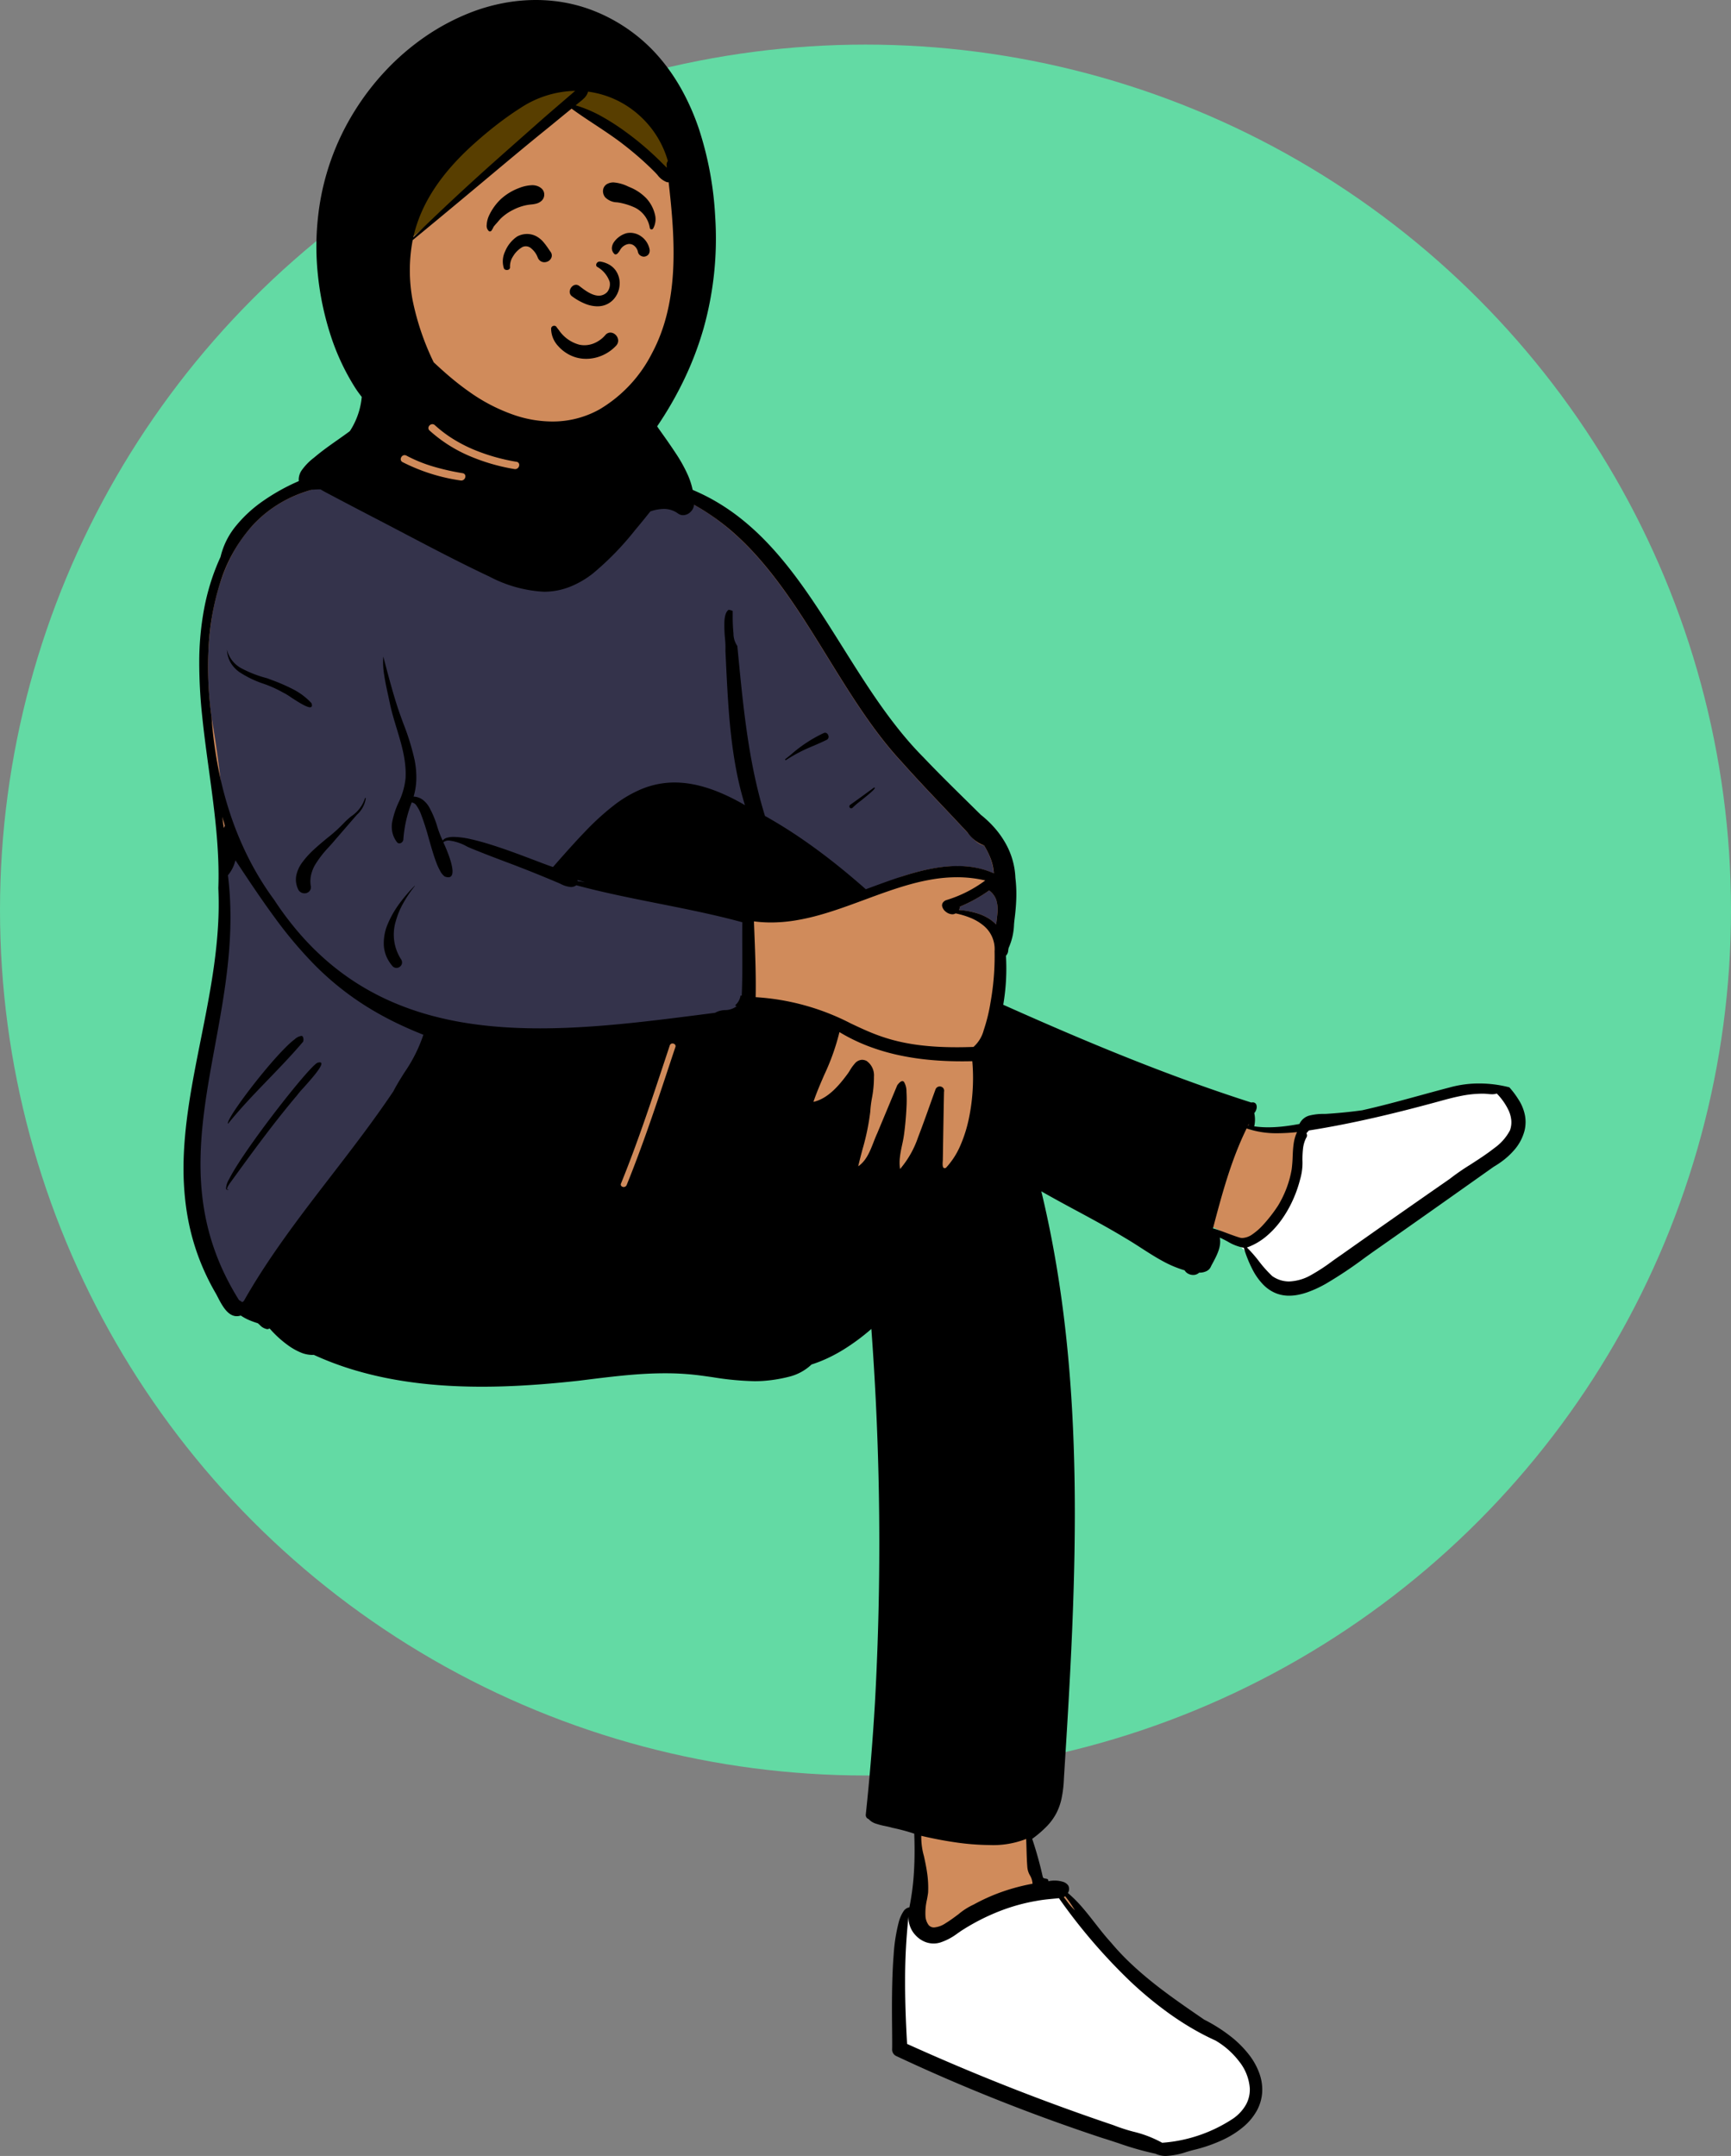 <svg xmlns="http://www.w3.org/2000/svg" width="300" height="373.673" viewBox="0 0 300 373.673">
  <rect x="0" y="0" width="300" height="373.673" fill="#808080" stroke="none"/>
  <g id="timline-4" transform="translate(12148.525 -6368.27)">
    <circle id="Ellipse_138" data-name="Ellipse 138" cx="150" cy="150" r="150" transform="translate(-12148.525 6376)" fill="#63DAA4"/>
    <g id="Group_253" data-name="Group 253" transform="translate(392 41.553)">
      <g id="Group_252" data-name="Group 252" transform="translate(-12508.722 6391.686)">
        <g id="pose_sitting_crossed_legs" data-name="pose/sitting/crossed_legs" transform="translate(0 0)">
          <path id="_Skin" data-name="✋ Skin" d="M228.654,124.119a19.377,19.377,0,0,0-4.177-.517c-4.832-.284-9.758,2.019-14.5,3.058-2.074.513-4.27,1.116-6.489,1.566-1.97.267-4.007.468-6.055.6-1.655.05-3.581-.077-4.146,1.663a25.307,25.307,0,0,1-9.443.365,5.592,5.592,0,0,0,.159-3.155c.155-.258.366-.607.479-.842H184.1c-5.567-2.228-11.586-3.75-17.182-6.059-7.3-2.632-18.061-7.719-26.5-11.192a36.673,36.673,0,0,0,.541-9.412l.339-.274a6.258,6.258,0,0,1,.6-1.887,18.058,18.058,0,0,0,.565-3.692,26.879,26.879,0,0,0-.05-8.624c-.262-3.76-2.8-6.659-5.53-8.984-3.356-3.319-6.715-6.557-9.991-10-18.13-18.483-19.564-41.762-47.945-48.837l-.014-.11c-.224-.249-.315-.447-.57-.053-.937-.359-2.106-.329-2.89-.936A11.211,11.211,0,0,1,72.45,12.31c-.5-3.291-.146-8.364-3.029-10.469-3.2-1.918-20.217-3.284-21.685.91a5.884,5.884,0,0,0-1.609,3.271c-.948,1.793-1.546,3.782-2.5,5.6C41.6,15.708,40.28,14.8,36.7,15.736c-.389-.867-1.57-.692-2.431-.567C23.84,16.635,11.13,20.633,6.667,30.432l.38-.049c-7.7,14.475-2.708,32.884-1.33,48.224a128.81,128.81,0,0,1-3.189,40.055c-3.718,13.493-3.931,28.586,3.445,40.8.75,1.4,1.663,3.374,3.278,2.5a9.633,9.633,0,0,0,3.253,1.534,10.4,10.4,0,0,0,1.167.933c.019.027.657-.341.69-.351,1.206,1.721,67.425,7.473,74.3,8.366,6.054.73,14.054,2.594,18.988-1.773,4.077-1.165,8.344-4.2,11.6-7.209,1.977,28.676,3.071,87.4,4.835,87.814.772.262,1.814.575,2.688.826.005,2.06.159,4.4,0,6.426-.271,2.288-.957,4.989-1.268,7.393-1.335-.089-1.727,1.25-1.883,2.159-1.152,7.513-1.118,13.57-1.035,21.827,13.548,7.98,29.426,12.369,44.67,17.527,1.46,1.1,4.624-.09,6.31-.386,5.853-1.152,12.5-4.562,11.027-10.812-1.082-4.706-5.624-7.414-9.447-10.183a125.008,125.008,0,0,1-12.44-9.667,71.521,71.521,0,0,1-7.965-8.444c-1.142-1.526-2.359-4.033-3.895-5.158,1.622-1.925-1.656-.121-2.9-.009a95.328,95.328,0,0,0-2.718-10.033l1.054.048c3.46-3.231,5.4-18.742,5.64-23.343,1.734-30,1.693-64.572-5.264-89.835,5.284,3.254,11.079,5.972,16.334,9.19,3.314,1.941,6.676,4.637,10.39,5.578a.9.9,0,0,0,1.611.285c.665.082,1.521-.194,1.595-.5.68-1.391,1.665-2.889,1.547-4.4l-.912-2.116c2.044.831,4.266,2.579,6.448,2.74,4.407,14.716,13.09,6.472,21.445.745,5.042-3.523,10.558-7.414,15.865-11.171,4.5-3.582,13.292-6.98,8.983-14.075" transform="translate(0.982 0)" fill="#d08b5b"/>
          <path id="_Top" data-name="👕 Top" d="M8.256,144.615C5.921,141.851-.086,130.79,0,118.688.1,105.5,6.4,90.812,6.548,77.335a179.356,179.356,0,0,0-2.672-34c-2.02-14.9.4-34.565,17.2-39.415A45.361,45.361,0,0,1,35.458,0c.392.081.647.495.859.922l.043.089.089.188c2.1,6.352,8.77,9.9,14.782,12.253l.367.143.373.143c9.822,4.361,26.12,2.328,27.642-10.416,23.014,6.117,29.249,32.012,43.9,47.783,3.434,3.854,7.043,7.545,10.559,11.322,1.109,1.088,2.123,2.723,3.672,3.107a10.4,10.4,0,0,1,1.709,4.838c-4.977-2.225-10.594-1.168-15.861.516-1.537.491-17.345,8.306-26.551,6.449-.471-.1.418,18.524-.5,18.774-7.965,2.171-32.276,4.332-37.15,3.043-7.914-2.093-17.779,10.594-26.945,23.281-8.492,11.754-16.385,23.508-21.569,23.508A3.343,3.343,0,0,1,8.256,144.615ZM133.4,76.711a1.223,1.223,0,0,0,.185-.588,25.166,25.166,0,0,0,5.048-2.794c1.315.937,1.592,2.386,1.44,4.006-.06.629-.139,1.259-.219,1.887C138.2,77.506,135.755,76.9,133.4,76.711Z" transform="translate(0.981 16.041)" fill="#34334B"/>
          <path id="_Shoes" data-name="👟 Shoes" d="M45.046,183.279h0l-.177-.109a10.627,10.627,0,0,0-1.833-.9c-.656-.253-1.473-.515-2.733-.876l-.984-.282-.406-.119-.2-.06c-.863-.259-1.43-.453-2.023-.693l-.19-.078-.636-.215c-5.684-1.925-11.416-4.021-17.037-6.228s-11.262-4.579-16.8-7.059l-.653-.294-1-.452-.023-.395c-.262-4.467-.375-8.339-.344-11.837a99.809,99.809,0,0,1,.58-10.227l.024-.212,1.3.123a3.607,3.607,0,0,0,.222,1.542,3.884,3.884,0,0,0,.8,1.288,3.687,3.687,0,0,0,2.674,1.217,3.281,3.281,0,0,0,1.052-.174l.073-.025.034-.011.1-.031A8.328,8.328,0,0,0,9.1,145.96l.74-.507.188-.127.136-.09.2-.125.091-.057a37.885,37.885,0,0,1,6.362-3.207,33.316,33.316,0,0,1,6.649-1.831c.362-.066.745-.125,1.171-.178l.462-.055.475-.05,1.475-.144.578-.062.222.312c8.5,11.927,17.448,20.112,26.6,24.327l.32.146.03.017A14.863,14.863,0,0,1,58.4,167.3a11.277,11.277,0,0,1,2.239,3.714,7.44,7.44,0,0,1,.415,2.225,6.087,6.087,0,0,1-.315,2.1,7.4,7.4,0,0,1-2.878,3.624l-.09.063-.015.01a26.682,26.682,0,0,1-5.952,2.9,25.2,25.2,0,0,1-6.394,1.316l-.159.01ZM67.221,33.989a5.66,5.66,0,0,1-1.653-.243A5.961,5.961,0,0,1,64.01,33l-.079-.053-.035-.024-.119-.107-.1-.091-.1-.091-.1-.092a20.019,20.019,0,0,1-1.7-1.927l-.613-.763-.245-.3-.181-.22-.129-.155a14.547,14.547,0,0,0-1.043-1.139l-.113-.109-.774-.737,1.008-.355c3.9-1.37,7.333-5.758,8.756-11.179l.048-.187.01-.029a7.774,7.774,0,0,0,.36-2.569l.012-.886.006-.292.005-.2L68.9,11.3a6.71,6.71,0,0,1,.645-3.06l.056-.109.018-.035.023-.033c.027-.04.03-.046.019-.067l-.232-.393.275-.351c.119-.152.25-.3.411-.473l.068-.071.152-.157.216-.034c3.377-.534,6.806-1.194,10.483-2.017,3.545-.794,7.346-1.746,11.62-2.911l.838-.229.417-.112.282-.075.279-.073C95.862.738,96.9.509,97.831.36a16.953,16.953,0,0,1,2.756-.227h.233l.163,0c.173,0,.321.012.587.036l.266.024.122.01.118.009c.136.009.25.014.348.014a1.617,1.617,0,0,0,.54-.076l.027-.009L103.395,0l.294.315a11.455,11.455,0,0,1,2.177,3.114,5.965,5.965,0,0,1,.517,1.956,4.732,4.732,0,0,1-.245,1.915l-.035.1-.008.019a7.423,7.423,0,0,1-1.9,2.477,30.752,30.752,0,0,1-3.813,2.841l-.5.325-.359.232-.055.036c-.643.416-1.614,1.044-1.955,1.27l-.189.126c-.787.527-1.364.943-1.813,1.311l-.076.063-1.095.761-2.253,1.569-1.672,1.166-1.15.8c-4.46,3.114-8.642,6.051-12.786,8.979l-.211.143-.166.114-.238.166-.336.238-1.115.8-.223.158-.22.154-.222.154-.225.154L73.3,31.6a18.493,18.493,0,0,1-3.042,1.718,7.886,7.886,0,0,1-2.676.657C67.461,33.985,67.339,33.989,67.221,33.989Z" transform="translate(124.396 123.8)" fill="#fff"/>
          <path id="_Ink" data-name="🖍 Ink" d="M170.3,303.794a4.171,4.171,0,0,1-1.837-.385,52.2,52.2,0,0,1-6.418-1.827c-.92-.3-1.871-.62-2.8-.9-6.12-2.025-12.217-4.242-18.123-6.59-5.974-2.374-11.91-4.944-17.644-7.639a1.239,1.239,0,0,1-.669-1.1c.022-.642.011-1.78,0-3.22v-.006c-.036-3.482-.089-8.744.267-13.185a29.8,29.8,0,0,1,.895-5.716,6.28,6.28,0,0,1,.778-1.783,1.537,1.537,0,0,1,1.052-.74,43.363,43.363,0,0,0,.805-6.352c.113-1.964.125-4.063.039-6.417a33.783,33.783,0,0,0-3.828-1.024c-.356-.112-.763-.2-1.195-.29a12.528,12.528,0,0,1-1.626-.422,2.833,2.833,0,0,1-1.264-.8.732.732,0,0,1-.372-.286.788.788,0,0,1-.11-.525c.662-6.2,1.194-12.694,1.582-19.288a503.407,503.407,0,0,0-.62-64.842,37.273,37.273,0,0,1-4.877,3.607,27.639,27.639,0,0,1-2.67,1.443,23.208,23.208,0,0,1-2.82,1.11,8.677,8.677,0,0,1-3.935,2.129,25.234,25.234,0,0,1-4.518.722c-.466.029-.952.043-1.444.043a51.009,51.009,0,0,1-7.184-.684c-.811-.116-1.649-.236-2.474-.34a46.35,46.35,0,0,0-5.838-.347c-1.952,0-4.059.1-6.441.315-2.213.2-4.479.472-6.43.715l-2.126.265c-3,.329-5.722.571-8.322.741-2.993.2-5.753.29-8.439.29-2.6,0-5.121-.093-7.5-.277-2.564-.2-5.057-.508-7.411-.923a63.363,63.363,0,0,1-7.235-1.7,54.234,54.234,0,0,1-6.973-2.621c-.1.009-.209.014-.315.014a5.321,5.321,0,0,1-2.024-.457,10.9,10.9,0,0,1-2.026-1.145,18.866,18.866,0,0,1-3.292-2.993.8.8,0,0,1-.426.126,2.269,2.269,0,0,1-1.289-.742c-.115-.1-.224-.2-.331-.285a14.093,14.093,0,0,1-1.506-.546,8.2,8.2,0,0,1-1.439-.788,2.228,2.228,0,0,1-.691.116c-1.591,0-2.588-1.93-3.317-3.339-.089-.173-.182-.351-.27-.515a41.476,41.476,0,0,1-2.683-5.473,39.968,39.968,0,0,1-1.745-5.474,42.654,42.654,0,0,1-.939-5.479A50.216,50.216,0,0,1,0,132.472c.008-1.761.1-3.562.272-5.5.156-1.732.378-3.539.678-5.525.558-3.691,1.312-7.472,2.041-11.128h0c.847-4.245,1.722-8.634,2.321-13.007.322-2.355.539-4.511.664-6.59a62.4,62.4,0,0,0,.061-6.658c.058-1.629.051-3.3-.022-5.1-.065-1.608-.181-3.286-.354-5.13-.322-3.426-.8-6.921-1.261-10.3h0c-.42-3.078-.855-6.262-1.171-9.382a87.05,87.05,0,0,1-.5-9.315,50.351,50.351,0,0,1,.842-9.188A40.507,40.507,0,0,1,4.7,31.111a38.019,38.019,0,0,1,1.721-4.473,13.2,13.2,0,0,1,2.663-5.359,22.7,22.7,0,0,1,4.758-4.366,35.192,35.192,0,0,1,5.847-3.28,39.233,39.233,0,0,1,5.928-2.1c.536-.088,1.415-.323,2.434-.6A34.2,34.2,0,0,1,35.63,9.5a4.688,4.688,0,0,1,1.672.248,1.471,1.471,0,0,1,.912.856,1.592,1.592,0,0,1,.917-.573,4.611,4.611,0,0,1,1.107-.1A4.709,4.709,0,0,0,42.952,7.6,26.168,26.168,0,0,0,44.792,3.75C45.623,1.738,46.34,0,47.3,0a.993.993,0,0,1,.488.141c1.032.9.17,2.355-.591,3.641a7.846,7.846,0,0,0-.784,1.547l-.189.371a16.9,16.9,0,0,1-1.471,2.455,6.927,6.927,0,0,1-2.106,1.916,1.865,1.865,0,0,1-.955.483,8.51,8.51,0,0,1-1.206.16h0c-.734.062-1.427.121-1.691.5a.852.852,0,0,0-.067.735c.748,2.463,2.983,4.83,6.644,7.035a40.253,40.253,0,0,0,4.852,2.456c1.445.621,2.959,1.192,4.5,1.7A23.665,23.665,0,0,0,58.9,24.26a26.043,26.043,0,0,0,4.541.4,22.287,22.287,0,0,0,4.971-.537,15.818,15.818,0,0,0,4.458-1.717,11.274,11.274,0,0,0,3.442-3.055A11.05,11.05,0,0,0,78.235,14.8,6.005,6.005,0,0,1,75,12.842a10.233,10.233,0,0,1-1.265-1.71A11.842,11.842,0,0,1,72.8,9.156a9.945,9.945,0,0,1-.65-3.688A6.077,6.077,0,0,1,72.419,3.8a4.206,4.206,0,0,1,.74-1.385,15.587,15.587,0,0,0,.857,4.869,9.621,9.621,0,0,0,2.728,4.071l.143.131a5.209,5.209,0,0,0,.7.559,1.49,1.49,0,0,0,.79.272.941.941,0,0,0,.145-.011.933.933,0,0,1,.778-.416,1.411,1.411,0,0,1,1.236.915,36.328,36.328,0,0,1,6,1.566,34.323,34.323,0,0,1,5.281,2.407,36.747,36.747,0,0,1,4.665,3.129,44.073,44.073,0,0,1,4.154,3.734c1.26,1.281,2.486,2.661,3.746,4.219,1.123,1.389,2.25,2.89,3.442,4.587,2.217,3.155,4.338,6.535,6.389,9.8h0c2.095,3.338,4.261,6.79,6.545,10.031,1.231,1.746,2.4,3.29,3.56,4.722,1.308,1.608,2.583,3.034,3.9,4.36,2.509,2.642,5.149,5.239,7.7,7.751.739.726,1.5,1.478,2.261,2.229a18.331,18.331,0,0,1,2.353,2.225,15.789,15.789,0,0,1,1.861,2.586,13.2,13.2,0,0,1,1.781,6.1,23.592,23.592,0,0,1,.151,3.7c-.037,1.126-.143,2.337-.323,3.7l-.023.223q-.022.22-.043.451a10.7,10.7,0,0,1-.926,4.081,3.725,3.725,0,0,0-.079.415,1.412,1.412,0,0,1-.394.952,37.175,37.175,0,0,1-.468,8.494l1.242.554c7.833,3.489,14.394,6.275,20.649,8.766,7.5,2.987,14.4,5.48,21.087,7.622a1.355,1.355,0,0,1,.241-.023.64.64,0,0,1,.637.379,1.2,1.2,0,0,1,.029.753,1.708,1.708,0,0,1-.378.73,5.213,5.213,0,0,1-.01,2.293,17.161,17.161,0,0,0,2.431.166,23.651,23.651,0,0,0,2.714-.166c.811-.093,1.691-.228,2.69-.413a2.659,2.659,0,0,1,1.813-1.478,9.911,9.911,0,0,1,2.452-.262h.006l.382-.01c2.13-.134,4.222-.343,6.22-.622,3.385-.756,6.786-1.687,10.074-2.587,1.652-.452,3.36-.92,5.045-1.359a19.08,19.08,0,0,1,5.169-.7,20.891,20.891,0,0,1,5.219.668,14.588,14.588,0,0,1,1.553,2.062,7.8,7.8,0,0,1,1.154,2.8,6.312,6.312,0,0,1-.07,2.633,8.267,8.267,0,0,1-1.931,3.528,12.56,12.56,0,0,1-1.575,1.487,15.471,15.471,0,0,1-1.848,1.261c-6.619,4.693-13.678,9.691-20.8,14.672l-.505.36c-.362.259-.74.532-1.074.772a72.574,72.574,0,0,1-6.7,4.467,20.015,20.015,0,0,1-3.266,1.5,11.56,11.56,0,0,1-1.576.423,8.237,8.237,0,0,1-1.524.15,6.146,6.146,0,0,1-2.314-.434,6.471,6.471,0,0,1-2.11-1.416,10.74,10.74,0,0,1-1.862-2.568,21.65,21.65,0,0,1-1.572-3.891,8.243,8.243,0,0,1-2.819-1.089c-.44-.234-.894-.477-1.351-.671.327,1.519-.492,3.054-1.214,4.407-.1.181-.2.369-.292.553a1.593,1.593,0,0,1-.829.87,2.8,2.8,0,0,1-1.2.245h-.033a1.464,1.464,0,0,1-1.037.4,1.838,1.838,0,0,1-.856-.213,1.525,1.525,0,0,1-.625-.591,19.149,19.149,0,0,1-3.9-1.653c-1.241-.677-2.456-1.46-3.631-2.218-.888-.572-1.806-1.164-2.726-1.7-2.781-1.689-5.689-3.259-8.5-4.777l-.008,0c-2-1.079-4.067-2.195-6.072-3.345.976,4.042,1.837,8.253,2.559,12.516.689,4.066,1.273,8.312,1.738,12.621.44,4.076.787,8.349,1.032,12.7.23,4.072.378,8.363.441,12.753.111,7.69-.03,16.052-.431,25.564-.357,8.477-.873,16.886-1.415,25.472l-.015.306a20.611,20.611,0,0,1-.394,3.266,10.121,10.121,0,0,1-.915,2.6,9.921,9.921,0,0,1-1.633,2.241,19.431,19.431,0,0,1-2.548,2.191,65.886,65.886,0,0,1,1.837,6.6c.078.236.286.264.487.291.246.033.479.064.482.453a4.875,4.875,0,0,1,1.073-.112,4.673,4.673,0,0,1,1.4.2,1.689,1.689,0,0,1,.971.659,1.276,1.276,0,0,1-.069,1.291,22.4,22.4,0,0,1,2.49,2.489c.768.884,1.5,1.826,2.215,2.737l0,0c.873,1.118,1.775,2.273,2.748,3.335a42.858,42.858,0,0,0,3.585,3.784c1.191,1.121,2.486,2.231,3.958,3.4,2.733,2.161,5.659,4.168,8.489,6.109l.146.1a27.542,27.542,0,0,1,4.58,2.9,18.2,18.2,0,0,1,3.231,3.239,11.614,11.614,0,0,1,1.829,3.408,8.127,8.127,0,0,1,.376,3.4,7.669,7.669,0,0,1-.949,2.922,10.037,10.037,0,0,1-2.21,2.651,15.89,15.89,0,0,1-3.509,2.254,26.321,26.321,0,0,1-4.845,1.729l-.156.036c-.447.108-.905.242-1.39.384A13.139,13.139,0,0,1,170.3,303.794Zm-44.639-41.586a100.749,100.749,0,0,0-.6,11.068c-.013,3.3.1,6.929.345,11.1,5.823,2.635,11.773,5.152,17.685,7.481,5.951,2.345,12.022,4.561,18.043,6.589a30.666,30.666,0,0,0,3.434,1.124,19.982,19.982,0,0,1,5.048,1.938,25.624,25.624,0,0,0,12.188-4.124,7.342,7.342,0,0,0,2.361-2.532,5.433,5.433,0,0,0,.635-2.8,8.457,8.457,0,0,0-1.853-4.65,14.107,14.107,0,0,0-4.083-3.611,44.048,44.048,0,0,1-4-2.068c-1.279-.744-2.572-1.578-3.845-2.479a65.186,65.186,0,0,1-7.182-5.95,98.229,98.229,0,0,1-12.117-14.178c-.345.037-.7.071-1.009.1-.891.085-1.813.174-2.723.341a32.758,32.758,0,0,0-6.63,1.837,37.256,37.256,0,0,0-6.151,3.112c-.351.219-.7.458-1.032.688a10.339,10.339,0,0,1-2.811,1.533,3.963,3.963,0,0,1-3.077-.141,4.515,4.515,0,0,1-1.4-1.029A4.463,4.463,0,0,1,125.656,262.208Zm2.2-13.9a12.14,12.14,0,0,0,.459,3.5v0c.192.878.409,1.873.558,2.934a17.593,17.593,0,0,1,.168,3.422c-.052.394-.127.8-.2,1.2h0a10.346,10.346,0,0,0-.254,2.915,2.889,2.889,0,0,0,.534,1.478,1.2,1.2,0,0,0,.959.432,4.19,4.19,0,0,0,2-.739c.73-.438,1.493-1.007,2.231-1.558a11.532,11.532,0,0,1,2.627-1.672A32.936,32.936,0,0,1,141.9,258a34.979,34.979,0,0,1,5.245-1.387,3.036,3.036,0,0,0-.44-1.436,3.4,3.4,0,0,1-.449-1.327c-.094-1.093-.124-2.183-.154-3.236v-.006c-.016-.574-.033-1.167-.059-1.762a15.6,15.6,0,0,1-6.32,1.06,43.3,43.3,0,0,1-6.321-.525C131.613,249.113,129.746,248.751,127.857,248.306Zm24.948,10.476a1.926,1.926,0,0,1-.253.141c.193.233.381.478.562.715a10.936,10.936,0,0,0,1.4,1.6l-.325-.5A19.709,19.709,0,0,0,152.805,258.781ZM9,79.222H9A6.361,6.361,0,0,1,7.7,81.82c.156,1.263.271,2.563.343,3.863.068,1.238.1,2.518.092,3.8-.014,2.371-.152,4.809-.423,7.454-.5,4.906-1.392,9.743-2.252,14.421h0v0c-.665,3.62-1.353,7.362-1.831,11.009-.257,1.961-.437,3.748-.549,5.464-.125,1.922-.164,3.708-.117,5.46a47.6,47.6,0,0,0,.456,5.475,42.163,42.163,0,0,0,1.169,5.509,41.621,41.621,0,0,0,2.022,5.561,45.622,45.622,0,0,0,3.016,5.632,2.525,2.525,0,0,1,.549.348c.077-.051.164-.111.273-.189,1.04-1.84,2.162-3.684,3.432-5.636,1.131-1.739,2.354-3.525,3.738-5.46,2.572-3.6,5.325-7.171,7.988-10.629,3.644-4.732,7.411-9.626,10.769-14.64.551-1.077,1.214-2.135,1.915-3.256a25.874,25.874,0,0,0,3.283-6.539c-2.04-.806-3.987-1.682-5.786-2.6a53.821,53.821,0,0,1-5-2.9,49.916,49.916,0,0,1-8.233-6.782,73.3,73.3,0,0,1-6.868-8.2c-2.205-3-4.423-6.331-6.69-9.762Zm216.059,40.457a19.237,19.237,0,0,0-3.8.419c-1.223.246-2.408.565-3.72.927-4.1,1.122-7.758,2.046-11.177,2.826-4.007.913-7.707,1.635-11.314,2.205a6.185,6.185,0,0,0-.434.492.693.693,0,0,1-.039.78,5.461,5.461,0,0,0-.552,1.87,17.286,17.286,0,0,0-.1,1.985v0a10.3,10.3,0,0,1-.406,3.364,21.482,21.482,0,0,1-1.275,3.61,20.045,20.045,0,0,1-1.987,3.436,15.231,15.231,0,0,1-2.66,2.862,10.955,10.955,0,0,1-3.292,1.886,23.426,23.426,0,0,1,2.067,2.359,20.967,20.967,0,0,0,2.324,2.6,5.34,5.34,0,0,0,1.45.709,5.008,5.008,0,0,0,1.469.217,8.25,8.25,0,0,0,3.84-1.134,32.427,32.427,0,0,0,3.581-2.339c.515-.369,1-.718,1.468-1.032,5.97-4.218,12.16-8.554,18.924-13.255A39.929,39.929,0,0,1,223,131.992h0c1.428-.921,2.9-1.872,4.158-2.869a8.851,8.851,0,0,0,2.727-3.078,4.092,4.092,0,0,0,.231-1.769,5.34,5.34,0,0,0-.457-1.691,10.824,10.824,0,0,0-2.057-2.933,2.366,2.366,0,0,1-.815.124c-.247,0-.5-.024-.748-.047h0c-.222-.021-.452-.042-.676-.046-.1,0-.205,0-.309,0Zm-40.809,6.029c-.652,1.329-1.252,2.7-1.834,4.2-.521,1.34-1.015,2.749-1.512,4.307-.946,2.967-1.766,6.074-2.489,8.816.862.237,1.7.55,2.512.853h0c.718.268,1.46.545,2.211.766a1.713,1.713,0,0,0,.375.041,3.282,3.282,0,0,0,1.751-.647,10.639,10.639,0,0,0,1.772-1.547,25.972,25.972,0,0,0,2.662-3.42,18.665,18.665,0,0,0,1.473-3.03,17.552,17.552,0,0,0,.884-3.249,22.065,22.065,0,0,0,.173-2.223h0c.031-.714.063-1.451.165-2.162a7.242,7.242,0,0,1,.588-2.072,32.7,32.7,0,0,1-3.358.194,15.936,15.936,0,0,1-5.374-.829ZM84.76,110.976a.494.494,0,0,0-.487.35l-.648,1.952-.236.712h0c-1.164,3.511-2.367,7.141-3.609,10.691-1.393,3.982-2.687,7.438-3.956,10.566a.4.4,0,0,0,.025.4.56.56,0,0,0,.951-.126c1.267-3.123,2.558-6.573,3.949-10.548,1.239-3.542,2.441-7.165,3.6-10.669l0-.005c.278-.839.593-1.789.9-2.7a.434.434,0,0,0-.05-.409.545.545,0,0,0-.44-.21Zm39.827,6.525a.376.376,0,0,1,.287.144,3.212,3.212,0,0,1,.422,1.678,23.516,23.516,0,0,1,.006,2.7c-.085,1.89-.3,3.766-.354,4.165a21.215,21.215,0,0,1-.4,2.327c-.146.692-.3,1.407-.379,2.111a7.553,7.553,0,0,0,.017,2.115,16.8,16.8,0,0,0,3.113-5.48c.731-1.9,1.43-3.849,2.1-5.734.3-.845.616-1.718.927-2.575a.82.82,0,0,1,.312-.4.789.789,0,0,1,1.023.144.757.757,0,0,1,.142.654c-.065,3.167-.116,6.268-.167,9.431l-.038,2.358c0,.067-.007.152-.013.25v0c-.026.387-.062.916.128,1.12a.255.255,0,0,0,.194.082.572.572,0,0,0,.235-.062,13.568,13.568,0,0,0,2.5-3.879,23.894,23.894,0,0,0,1.5-4.814,33.714,33.714,0,0,0,.644-5.088,33.348,33.348,0,0,0-.079-4.7c-.6.015-1.2.022-1.774.022-1.932,0-3.795-.082-5.538-.244a45.722,45.722,0,0,1-5.456-.829,36.38,36.38,0,0,1-5.271-1.559,31.033,31.033,0,0,1-4.985-2.433,39.473,39.473,0,0,1-2.64,7.424c-.658,1.52-1.338,3.091-1.871,4.67,2.51-.553,4.46-2.845,6.037-5.013l.045-.068c.073-.112.146-.229.222-.352a7.649,7.649,0,0,1,.9-1.248,1.7,1.7,0,0,1,1.233-.609,1.8,1.8,0,0,1,.771.192,3.032,3.032,0,0,1,1.282,2.722,19.6,19.6,0,0,1-.359,3.783,18.491,18.491,0,0,0-.279,2.295,40.544,40.544,0,0,1-1.344,6.514c-.255.963-.518,1.959-.744,2.951,1.4-.956,2.044-2.608,2.667-4.206.206-.529.4-1.029.623-1.507l3.478-8.344C124.055,117.742,124.35,117.5,124.587,117.5Zm60.018,7.388c-.034.108-.075.221-.108.312l.01,0,.06.014C184.585,125.092,184.6,124.987,184.605,124.889ZM98.864,89.816c.026.715.055,1.443.083,2.146v.023c.141,3.6.288,7.32.214,10.967a41.312,41.312,0,0,1,16.475,4.546c4.488,2.125,8.727,4.132,18.383,4.133h0c.923,0,1.9-.019,2.894-.056a5.837,5.837,0,0,0,1.767-2.889,29.533,29.533,0,0,0,1.182-4.812,45.3,45.3,0,0,0,.707-8.879,5.279,5.279,0,0,0-2.015-4.53,8.677,8.677,0,0,0-2.2-1.276,14.223,14.223,0,0,0-2.542-.756,1.087,1.087,0,0,1-.57.153,1.865,1.865,0,0,1-1.113-.429,1.708,1.708,0,0,1-.642-.941.823.823,0,0,1,.088-.6,1.215,1.215,0,0,1,.6-.479,21.837,21.837,0,0,0,6.775-3.414,20.988,20.988,0,0,0-2.466-.425,22.083,22.083,0,0,0-2.435-.133,25.769,25.769,0,0,0-4.066.335,36.775,36.775,0,0,0-4.01.883c-2.659.731-5.342,1.723-7.936,2.682l-.054.02c-2.6.961-5.286,1.955-7.99,2.694a37.2,37.2,0,0,1-4.058.888,26.333,26.333,0,0,1-4.128.337,22.569,22.569,0,0,1-2.943-.191ZM36.439,11.13A44.551,44.551,0,0,0,29.1,12.491a46.108,46.108,0,0,0-7.042,2.557,23.8,23.8,0,0,0-2.983,1.078,21.835,21.835,0,0,0-2.661,1.4A21.236,21.236,0,0,0,12,21.157a26.632,26.632,0,0,0-5.6,9.829A44.5,44.5,0,0,0,4.331,42.7c-.1,1.939-.1,3.954,0,5.99.091,1.911.27,3.853.53,5.773a75.055,75.055,0,0,0,1.095,8.427,64.7,64.7,0,0,0,2.1,8.182,56.486,56.486,0,0,0,3.219,7.785,51.146,51.146,0,0,0,4.445,7.236,54.284,54.284,0,0,0,4.584,6.05,46.968,46.968,0,0,0,5,4.913,43.988,43.988,0,0,0,5.379,3.878,44.8,44.8,0,0,0,5.714,2.944A49.339,49.339,0,0,0,42.4,105.99a57.968,57.968,0,0,0,6.257,1.383c2.05.339,4.225.593,6.465.755,2.1.152,4.329.229,6.632.229,2.271,0,4.611-.071,7.152-.217,2.262-.13,4.631-.317,7.242-.572,4.848-.473,9.783-1.109,14.555-1.724l.087-.011,1.337-.172a3.684,3.684,0,0,1,1.716-.468,3.343,3.343,0,0,0,2.026-.678.971.971,0,0,1-.275-.145,2.777,2.777,0,0,0,.949-1.707l.2.02c.124-2.636.11-5.282.1-7.841v0c-.008-1.595-.017-3.244.008-4.873-4.721-1.295-9.7-2.287-14.523-3.246h0c-4.71-.938-9.581-1.907-14.245-3.165a1.6,1.6,0,0,1-.948.3,4.541,4.541,0,0,1-1.786-.543c-.218-.1-.425-.194-.628-.273-2.658-1.131-5.426-2.242-8.227-3.3l-.691-.261c-2.018-.756-3.78-1.44-5.387-2.09l-.669-.272c-.18-.074-.406-.181-.668-.306A8.286,8.286,0,0,0,46,75.8a1.435,1.435,0,0,0-.969.312l.09.194c.481,1.049,2,4.552,1.338,5.58a.629.629,0,0,1-.568.285,1.843,1.843,0,0,1-.631-.137,2.852,2.852,0,0,1-.767-.937,10.83,10.83,0,0,1-.7-1.537c-.445-1.179-.863-2.637-1.267-4.048h0a45.334,45.334,0,0,0-1.384-4.322,6.442,6.442,0,0,0-.755-1.426,1.176,1.176,0,0,0-.837-.563A21.918,21.918,0,0,0,38.1,75.639a.741.741,0,0,1-.232.458.676.676,0,0,1-.454.2.528.528,0,0,1-.409-.2,4.343,4.343,0,0,1-.8-1.682,4.749,4.749,0,0,1-.057-1.718,14.674,14.674,0,0,1,1.134-3.506,12.3,12.3,0,0,0,1.2-4.161,14.359,14.359,0,0,0-.047-2.228,19.79,19.79,0,0,0-.341-2.19c-.3-1.449-.744-2.9-1.17-4.308v0c-.373-1.232-.76-2.506-1.05-3.767l-.059-.285c-.094-.454-.2-.912-.3-1.4-.261-1.186-.53-2.413-.713-3.6a13.793,13.793,0,0,1-.181-3.337l.554,2.088c.505,1.9,1.1,4.1,1.779,6.239.345,1.094.757,2.216,1.155,3.3h0a42.022,42.022,0,0,1,1.929,6.238,15.488,15.488,0,0,1,.315,3.183,11.69,11.69,0,0,1-.476,3.228,2.778,2.778,0,0,1,1.54.518,4.272,4.272,0,0,1,1.12,1.243A16.723,16.723,0,0,1,44,73.454,17.513,17.513,0,0,0,44.91,75.8a1.462,1.462,0,0,1,.753-.476,4.12,4.12,0,0,1,1.189-.147,14.541,14.541,0,0,1,3.036.413c1.057.237,2.3.583,3.7,1.028,2.575.82,5.208,1.822,7.324,2.627,1.382.526,2.473.942,3.128,1.145l.614-.7c1.7-1.928,3.362-3.8,5-5.493A44.748,44.748,0,0,1,74.5,69.775a20.915,20.915,0,0,1,5.036-2.953,15.376,15.376,0,0,1,2.7-.8,14.953,14.953,0,0,1,2.875-.277c3.643,0,7.631,1.283,12.191,3.923a55.814,55.814,0,0,1-1.494-6.034c-.368-1.915-.668-3.927-.917-6.151-.462-4.127-.669-8.35-.869-12.433l0-.067c-.033-.671-.067-1.364-.1-2.044a15.465,15.465,0,0,0-.077-2.17,22.912,22.912,0,0,1-.1-2.968c.066-1.05.306-1.7.735-1.987a2.716,2.716,0,0,1,.7.2V36.9a29.8,29.8,0,0,0,.135,2.993,3.837,3.837,0,0,0,.668,2.194l.329,3.384c.411,4.2.871,8.676,1.57,13.157.364,2.331.76,4.458,1.21,6.5.5,2.27,1.051,4.369,1.685,6.414,1.532.857,3.089,1.8,4.63,2.8,1.462.953,2.957,1.991,4.443,3.086,2.717,2,5.466,4.233,8.4,6.818l.617-.225.623-.229.027-.01c4.543-1.668,9.693-3.559,14.624-3.559a16.965,16.965,0,0,1,3.206.294,14.188,14.188,0,0,1,3.1.971,9.094,9.094,0,0,0-.549-2.519,12.075,12.075,0,0,0-1.16-2.319,6.067,6.067,0,0,1-2.814-2.177c-.293-.332-.569-.646-.858-.93-1.221-1.312-2.474-2.635-3.685-3.915l-.009-.01,0,0c-2.273-2.4-4.624-4.884-6.862-7.4-1.184-1.274-2.338-2.638-3.53-4.171-1.062-1.366-2.13-2.836-3.263-4.493-2.106-3.078-4.127-6.356-6.082-9.526l0,0c-1.933-3.134-3.932-6.375-6.016-9.43-1.122-1.644-2.177-3.1-3.227-4.463-1.178-1.526-2.32-2.886-3.488-4.159a48.2,48.2,0,0,0-3.836-3.752A39.347,39.347,0,0,0,90.783,19a34.774,34.774,0,0,0-10.189-4.544,13.089,13.089,0,0,1-2,5.669A13.133,13.133,0,0,1,74.6,24a18.1,18.1,0,0,1-5.323,2.232,24.62,24.62,0,0,1-6,.714,27.309,27.309,0,0,1-5.392-.537,23.763,23.763,0,0,1-4.935-1.547l-.373-.143c-1.751-.676-3.269-1.337-4.641-2.02a31.152,31.152,0,0,1-4.419-2.631,21.779,21.779,0,0,1-1.963-1.6,17.36,17.36,0,0,1-1.713-1.809,14.5,14.5,0,0,1-1.4-2.043,13.105,13.105,0,0,1-1.016-2.3l-.089-.188C37.128,11.7,36.864,11.219,36.439,11.13ZM139.616,84.46h0a25.234,25.234,0,0,1-5.048,2.794,1.192,1.192,0,0,1-.185.588,13.8,13.8,0,0,1,3.49.682,8.539,8.539,0,0,1,1.59.739,6.743,6.743,0,0,1,1.374,1.09c.077-.6.158-1.246.219-1.887a5.712,5.712,0,0,0-.17-2.259,3.3,3.3,0,0,0-1.27-1.747Zm-71.361-1.8a.58.58,0,0,1,.077.186c.41.043.824.091,1.233.141ZM6.711,71.693h0c.069.459.137.941.208,1.472l.065.492.01-.043a.763.763,0,0,1,.18-.327l.028-.029C7.032,72.74,6.867,72.213,6.711,71.693ZM80.7,13.586c.017.141.027.3.033.483.182,0,.4,0,.622.008A3.36,3.36,0,0,1,80.7,13.586ZM7.646,136.347h0a.252.252,0,0,1-.275-.248,3.607,3.607,0,0,1,.537-1.61c.362-.72.907-1.647,1.618-2.756,1.619-2.523,3.691-5.358,5.143-7.292,1.88-2.5,3.872-5.021,5.465-6.91,1.679-1.991,2.787-3.134,3.12-3.22a1.4,1.4,0,0,1,.362-.061c.137,0,.225.042.262.125.249.556-1.784,2.83-3.13,4.335h0l0,0a14.59,14.59,0,0,0-1.067,1.254c-3.714,4.386-7.147,9.049-10.628,13.839l-1.037,1.428c-.093.135-.55.816-.455,1a.092.092,0,0,0,.089.045.311.311,0,0,0,.076-.011l.011,0a.036.036,0,0,1,.035.027.041.041,0,0,1-.016.047A.635.635,0,0,1,7.646,136.347Zm.085-11.458h0c-.052-.038-.05-.142,0-.308.352-1.068,2.919-4.708,5.844-8.285,1.526-1.867,2.942-3.461,4.093-4.61a16.431,16.431,0,0,1,1.641-1.47,2.234,2.234,0,0,1,1.1-.55.318.318,0,0,1,.256.109,1.167,1.167,0,0,1,.069.888c-1.906,2.255-3.99,4.416-6.005,6.506h0c-2.373,2.46-4.826,5-7.006,7.719ZM36.907,97.882a.933.933,0,0,1-.644-.266,6.367,6.367,0,0,1-1.108-1.748,5.9,5.9,0,0,1-.437-1.847,8.457,8.457,0,0,1,.7-3.793,17.027,17.027,0,0,1,2.073-3.591,27.213,27.213,0,0,1,2.569-2.989.02.02,0,0,1,.015-.007.027.027,0,0,1,.023.014.02.02,0,0,1,0,.021,21.692,21.692,0,0,0-1.974,2.909,14.005,14.005,0,0,0-1.339,3.22,7.91,7.91,0,0,0,.966,6.653.979.979,0,0,1,.126.5.908.908,0,0,1-.128.438A1,1,0,0,1,36.907,97.882ZM20.977,84.951a1.241,1.241,0,0,1-1.023-.531,4.122,4.122,0,0,1-.431-1.276,3.781,3.781,0,0,1,.015-1.239,5.793,5.793,0,0,1,1.081-2.363,15.1,15.1,0,0,1,2.006-2.2c.759-.706,1.572-1.378,2.358-2.029h0a25.377,25.377,0,0,0,2.858-2.594,14.129,14.129,0,0,1,1.242-1.126,5.886,5.886,0,0,0,2.331-3.008l.018-.086a.087.087,0,0,1,.087-.076.071.071,0,0,1,.052.021.074.074,0,0,1,.018.056,4.707,4.707,0,0,1-1.524,2.819l-.007.008c-.082.093-.167.19-.249.285l-3.522,4.068c-.333.4-.684.793-1.057,1.208l0,0a18.261,18.261,0,0,0-2.445,3.156,6.272,6.272,0,0,0-.688,1.79,5.056,5.056,0,0,0-.013,2,1.082,1.082,0,0,1-.3.793A1.137,1.137,0,0,1,20.977,84.951ZM115.719,70.22a.333.333,0,0,1-.308-.239.321.321,0,0,1,.137-.369c1.376-.971,2.753-1.983,4.085-2.961l.04-.03.043,0c.053,0,.085.014.1.042.081.23-1.332,1.363-2.468,2.274a13.3,13.3,0,0,0-1.4,1.192A.346.346,0,0,1,115.719,70.22Zm-11.346-8.348a.116.116,0,0,1-.1-.08.083.083,0,0,1,.027-.1l.262-.208c.235-.187.473-.377.7-.562a23.991,23.991,0,0,1,5.72-3.756.561.561,0,0,1,.213-.044.529.529,0,0,1,.375.162.777.777,0,0,1,.205.375.581.581,0,0,1-.292.687c-.76.372-1.545.714-2.3,1.044a26.917,26.917,0,0,0-4.756,2.462A.085.085,0,0,1,104.373,61.872ZM21.932,52.706c-.667,0-2.223-1.017-3.359-1.76a9.2,9.2,0,0,0-1.318-.792,20.3,20.3,0,0,0-3.392-1.529A17.615,17.615,0,0,1,9.634,46.57a5.368,5.368,0,0,1-1.463-1.592,4.607,4.607,0,0,1-.442-1.032,5.36,5.36,0,0,1-.2-1.225,5,5,0,0,0,2.659,3.312,20.156,20.156,0,0,0,4.241,1.626l.128.038.869.331a30.946,30.946,0,0,1,3.642,1.6,11.275,11.275,0,0,1,3.126,2.385c.086.277.088.473.007.583A.315.315,0,0,1,21.932,52.706Z" transform="translate(0 4.91)"/>
        </g>
      </g>
      <g id="Group_251" data-name="Group 251" transform="translate(-12488.748 6326.717)">
        <path id="_Skin-2" data-name="✋ Skin" d="M28.022.012c24.635.78,26.121,12.481,26.121,32.105s-12.78,31.99-17.485,34.149S19.561,77.7,8.379,73.427.436,51.1.436,43.337,3.387-.767,28.022.012Z" transform="translate(14.089 11.146)" fill="#d08b5b"/>
        <path id="_hijab" data-name="🧕 hijab" d="M0,30.419Q7.641-.736,27.9.018c20.256.754,20.042,21.4,18.771,19.517Q45.422,17.69,29.229,6.646l-.667-.455Z" transform="translate(18.3 11.882)" fill="#583e00"/>
        <path id="_Ink-2" data-name="🖍 Ink" d="M42.543,102.562a22.746,22.746,0,0,1-9.454-2.606c-4.9-2.3-9.783-4.86-14.506-7.34l0,0c-1.451-.762-2.952-1.55-4.429-2.317-3.669-1.905-6.669-3.477-9.439-4.945-.261-.138-.6-.325-.942-.537H3.685l-.182,0c-.21,0-.427.013-.656.026s-.472.028-.707.028a3.11,3.11,0,0,1-.944-.12,1.667,1.667,0,0,1-1.12-1.125A1.965,1.965,0,0,1,0,82.95a2.96,2.96,0,0,1,.423-1.309,9.994,9.994,0,0,1,2.222-2.317l.157-.133c.952-.8,1.933-1.522,2.767-2.119.388-.278.786-.558,1.171-.828.7-.49,1.418-1,2.111-1.514l.026-.04c.049-.075.1-.153.149-.231a13.036,13.036,0,0,0,1.894-5.667,18.767,18.767,0,0,1-1.11-1.532,39.907,39.907,0,0,1-4.38-9.438,50.848,50.848,0,0,1-2.116-10.2,46.821,46.821,0,0,1,.062-10.337,43.386,43.386,0,0,1,6.3-18.031,44.514,44.514,0,0,1,5.432-7.061,42.372,42.372,0,0,1,6.742-5.8,38.918,38.918,0,0,1,7.835-4.186A32.4,32.4,0,0,1,35.3.569,30.294,30.294,0,0,1,41.1,0a28.26,28.26,0,0,1,5.289.5,26.6,26.6,0,0,1,4.327,1.219,28.649,28.649,0,0,1,4.1,1.921,29.4,29.4,0,0,1,3.753,2.535,28.541,28.541,0,0,1,3.289,3.063,32,32,0,0,1,2.411,2.981,34.884,34.884,0,0,1,2.043,3.224,41.24,41.24,0,0,1,3.076,7.006A58.712,58.712,0,0,1,72.17,37.5a57.757,57.757,0,0,1-2.017,19.441,56.617,56.617,0,0,1-3.342,8.786,62.474,62.474,0,0,1-4.7,8.168c.169.254.356.523.606.874.832,1.164,1.721,2.422,2.578,3.729a25.886,25.886,0,0,1,2.036,3.607,12.954,12.954,0,0,1,1.123,3.938,10.327,10.327,0,0,1,.059,1.355,1.957,1.957,0,0,1-.6,1.315,1.88,1.88,0,0,1-1.3.579,1.5,1.5,0,0,1-.89-.295,4.088,4.088,0,0,0-2.475-.788,7.372,7.372,0,0,0-2.321.435c-.86,1.089-1.75,2.181-2.648,3.247a50.211,50.211,0,0,1-7.349,7.542,15.932,15.932,0,0,1-3.931,2.269,12.25,12.25,0,0,1-4.444.859Zm-24.2-23.678a.629.629,0,0,0-.417.163.752.752,0,0,0-.233.379A.572.572,0,0,0,18,80.1a32.186,32.186,0,0,0,10.055,3.177.755.755,0,0,0,.125.011.721.721,0,0,0,.694-.674.53.53,0,0,0-.471-.6,42.09,42.09,0,0,1-5-1.126,25.031,25.031,0,0,1-4.743-1.919A.665.665,0,0,0,18.344,78.885Zm4.821-5.366a.733.733,0,0,0-.656.459.566.566,0,0,0,.165.645,24.741,24.741,0,0,0,6.865,4.389A33.918,33.918,0,0,0,37.388,81.3a.753.753,0,0,0,.126.011.721.721,0,0,0,.693-.673.531.531,0,0,0-.471-.6A33.471,33.471,0,0,1,30.2,77.875a25.294,25.294,0,0,1-3.471-1.806A21.69,21.69,0,0,1,23.6,73.7.64.64,0,0,0,23.165,73.519Zm24.12-54.687-.322.262-.021.017-.308.251c-.532.433-1.065.871-1.581,1.295h0c-.776.637-1.578,1.3-2.372,1.937-2.832,2.29-5.631,4.626-7.753,6.4-4.147,3.476-9.621,8.053-15.183,12.627A28.118,28.118,0,0,0,19.727,52a44.989,44.989,0,0,0,3.66,10.794c1.1,1.026,2.028,1.857,2.93,2.617,1.073.9,2.094,1.692,3.119,2.413A30.511,30.511,0,0,0,37.535,72a20.559,20.559,0,0,0,6.379,1.055,16.6,16.6,0,0,0,8.191-2.09A23.782,23.782,0,0,0,61.181,61.3c4.81-8.928,4.082-19.575,2.923-29.716a.761.761,0,0,1-.107.008.865.865,0,0,1-.222-.03,3.616,3.616,0,0,1-1.608-1.243c-.143-.16-.279-.311-.418-.452-.662-.667-1.34-1.316-2.013-1.927-1.285-1.166-2.665-2.3-4.1-3.383C54.21,23.5,52.7,22.5,51.248,21.54,49.934,20.674,48.576,19.777,47.285,18.832Zm.625-3.084a17.8,17.8,0,0,0-9.47,2.961c-1.365.866-2.768,1.858-4.171,2.946-1.277.991-2.594,2.094-3.915,3.28-5.684,5.1-9.1,10.294-10.433,15.877l-.011.046c-.022.093-.045.188-.066.283C24.3,36.78,29.039,32.36,33.929,28c1.493-1.33,3.015-2.677,4.488-3.979l0,0,0,0c.988-.874,2.01-1.778,3.014-2.668,1.134-1.006,2.3-2.011,3.431-2.983l.415-.357.459-.395,0,0c.481-.414.979-.842,1.469-1.262.084-.072.169-.147.251-.22h0C47.609,16,47.758,15.87,47.91,15.748Zm2.225.134a.814.814,0,0,1-.034.142,2.5,2.5,0,0,1-.548.9,7.08,7.08,0,0,1-.789.7l0,0-.147.119c-.221.178-.441.359-.63.514a22.388,22.388,0,0,1,4.574,1.953,40.645,40.645,0,0,1,4.189,2.712,50.819,50.819,0,0,1,4.4,3.6c.68.62,1.356,1.27,2.01,1.932.1.1.214.209.331.32h0c.1.1.213.2.319.307l-.018-.154,0-.019-.029-.246a1.072,1.072,0,0,1,.211-.756,16.821,16.821,0,0,0-5.141-8.075A16.443,16.443,0,0,0,50.134,15.883Z" transform="translate(0)"/>
        <path id="_Ink-3" data-name="🖍 Ink" d="M17.233,30.573a6.237,6.237,0,0,1-3.456-1.022,6.585,6.585,0,0,1-1.43-1.234,4.453,4.453,0,0,1-1.182-2.973.488.488,0,0,1,.116-.311.543.543,0,0,1,.289-.174.558.558,0,0,1,.127-.015.513.513,0,0,1,.211.044.45.45,0,0,1,.223.219c.1.136.24.315.378.487a6.216,6.216,0,0,0,3.52,2.523,4.179,4.179,0,0,0,.9.1,4.39,4.39,0,0,0,1.514-.274,5.151,5.151,0,0,0,2.12-1.489,1.138,1.138,0,0,1,.866-.428h.008a1.332,1.332,0,0,1,.921.408,1.437,1.437,0,0,1,.43.938,1.255,1.255,0,0,1-.356.921,7.14,7.14,0,0,1-1.5,1.224,7.271,7.271,0,0,1-1.769.781A6.914,6.914,0,0,1,17.233,30.573Zm1.949-9.1h0a5.715,5.715,0,0,1-2.038-.411,10.291,10.291,0,0,1-2.4-1.36.921.921,0,0,1-.334-.532,1.1,1.1,0,0,1,.047-.6,1.358,1.358,0,0,1,.4-.583.982.982,0,0,1,.629-.245.892.892,0,0,1,.486.149l.159.122.005,0c.833.644,2.091,1.616,3.3,1.616a1.969,1.969,0,0,0,1.467-.651,2.17,2.17,0,0,0,.412-1.747,4.759,4.759,0,0,0-2.2-2.619.411.411,0,0,1-.111-.472.611.611,0,0,1,.6-.423.833.833,0,0,1,.141.012,4.445,4.445,0,0,1,1.563.565,3.546,3.546,0,0,1,1.051.969,3.851,3.851,0,0,1,.671,2.573,4.108,4.108,0,0,1-1.119,2.51A3.7,3.7,0,0,1,19.183,21.469ZM3.515,15.179a.783.783,0,0,1-.227-.033.461.461,0,0,1-.311-.268,3.939,3.939,0,0,1,.191-2.868,5.82,5.82,0,0,1,2.1-2.63,3.637,3.637,0,0,1,1.725-.445,3.456,3.456,0,0,1,1.663.429,4.327,4.327,0,0,1,1.149.944,11.909,11.909,0,0,1,.891,1.187c.117.171.239.348.362.519a1.045,1.045,0,0,1,.176.972,1.257,1.257,0,0,1-.713.737,1.366,1.366,0,0,1-.526.108,1.2,1.2,0,0,1-.469-.093,1.261,1.261,0,0,1-.676-.714,3.749,3.749,0,0,0-1.289-1.711,1.377,1.377,0,0,0-1.382-.106,4.517,4.517,0,0,0-1.609,1.6,3.144,3.144,0,0,0-.528,1.873.425.425,0,0,1-.138.357.535.535,0,0,1-.3.132A.7.7,0,0,1,3.515,15.179Zm23.726-2.311a1.022,1.022,0,0,1-.3-.048,1.116,1.116,0,0,1-.461-.275.918.918,0,0,1-.256-.464,1.9,1.9,0,0,0-.666-1.11,1.33,1.33,0,0,0-1.064-.28,2.043,2.043,0,0,0-1.145.686,2.513,2.513,0,0,0-.24.35l-.007.012a2.557,2.557,0,0,1-.475.624.464.464,0,0,1-.294.111.439.439,0,0,1-.131-.02,1.357,1.357,0,0,1-.507-1.1,2.019,2.019,0,0,1,.371-1.023A4.032,4.032,0,0,1,24.232,8.8a3.065,3.065,0,0,1,.643-.068,3.281,3.281,0,0,1,1.887.614,3.583,3.583,0,0,1,1.465,2.242,1.193,1.193,0,0,1-.06.662.929.929,0,0,1-.433.482A1.03,1.03,0,0,1,27.242,12.868ZM.562,8.5l-.035,0a.332.332,0,0,1-.173-.084A1.257,1.257,0,0,1,0,7.38a4.478,4.478,0,0,1,.455-1.74,9.424,9.424,0,0,1,2-2.75A9.726,9.726,0,0,1,5.6.975,6.764,6.764,0,0,1,7.844.481l.139,0a2.694,2.694,0,0,1,.834.159A2.195,2.195,0,0,1,9.56,1.1a1.379,1.379,0,0,1,.412,1.007,1.437,1.437,0,0,1-.414,1.03,2.128,2.128,0,0,1-.88.514,5.115,5.115,0,0,1-.96.171,8.732,8.732,0,0,0-.936.138,8.791,8.791,0,0,0-2.26.825A8.362,8.362,0,0,0,2.4,6.291c-.138.148-.27.3-.4.456l0,0c-.118.141-.23.274-.349.4s-.254.29-.4.465a1.979,1.979,0,0,0-.113.2c-.029.06-.057.116-.085.17-.053.1-.1.187-.151.259-.094.158-.143.2-.181.213A.406.406,0,0,1,.562,8.5Zm28.017-.359a.321.321,0,0,1-.053,0,.316.316,0,0,1-.161-.078.3.3,0,0,1-.091-.156,4.768,4.768,0,0,0-2.56-3.529,10.953,10.953,0,0,0-2.386-.8c-.23-.054-.477-.091-.716-.125l-.011,0a3.014,3.014,0,0,1-2.066-.872,1.74,1.74,0,0,1-.322-.628,1.6,1.6,0,0,1-.039-.676A1.389,1.389,0,0,1,20.928.241,2.27,2.27,0,0,1,21.982,0a6.9,6.9,0,0,1,2.531.706l.056.024h0l.185.079a8.307,8.307,0,0,1,2.9,1.933,6.259,6.259,0,0,1,1.489,2.751,3.3,3.3,0,0,1-.3,2.5.3.3,0,0,1-.136.119A.313.313,0,0,1,28.579,8.142Z" transform="translate(32.572 31.618)"/>
      </g>
    </g>
  </g>
</svg>
